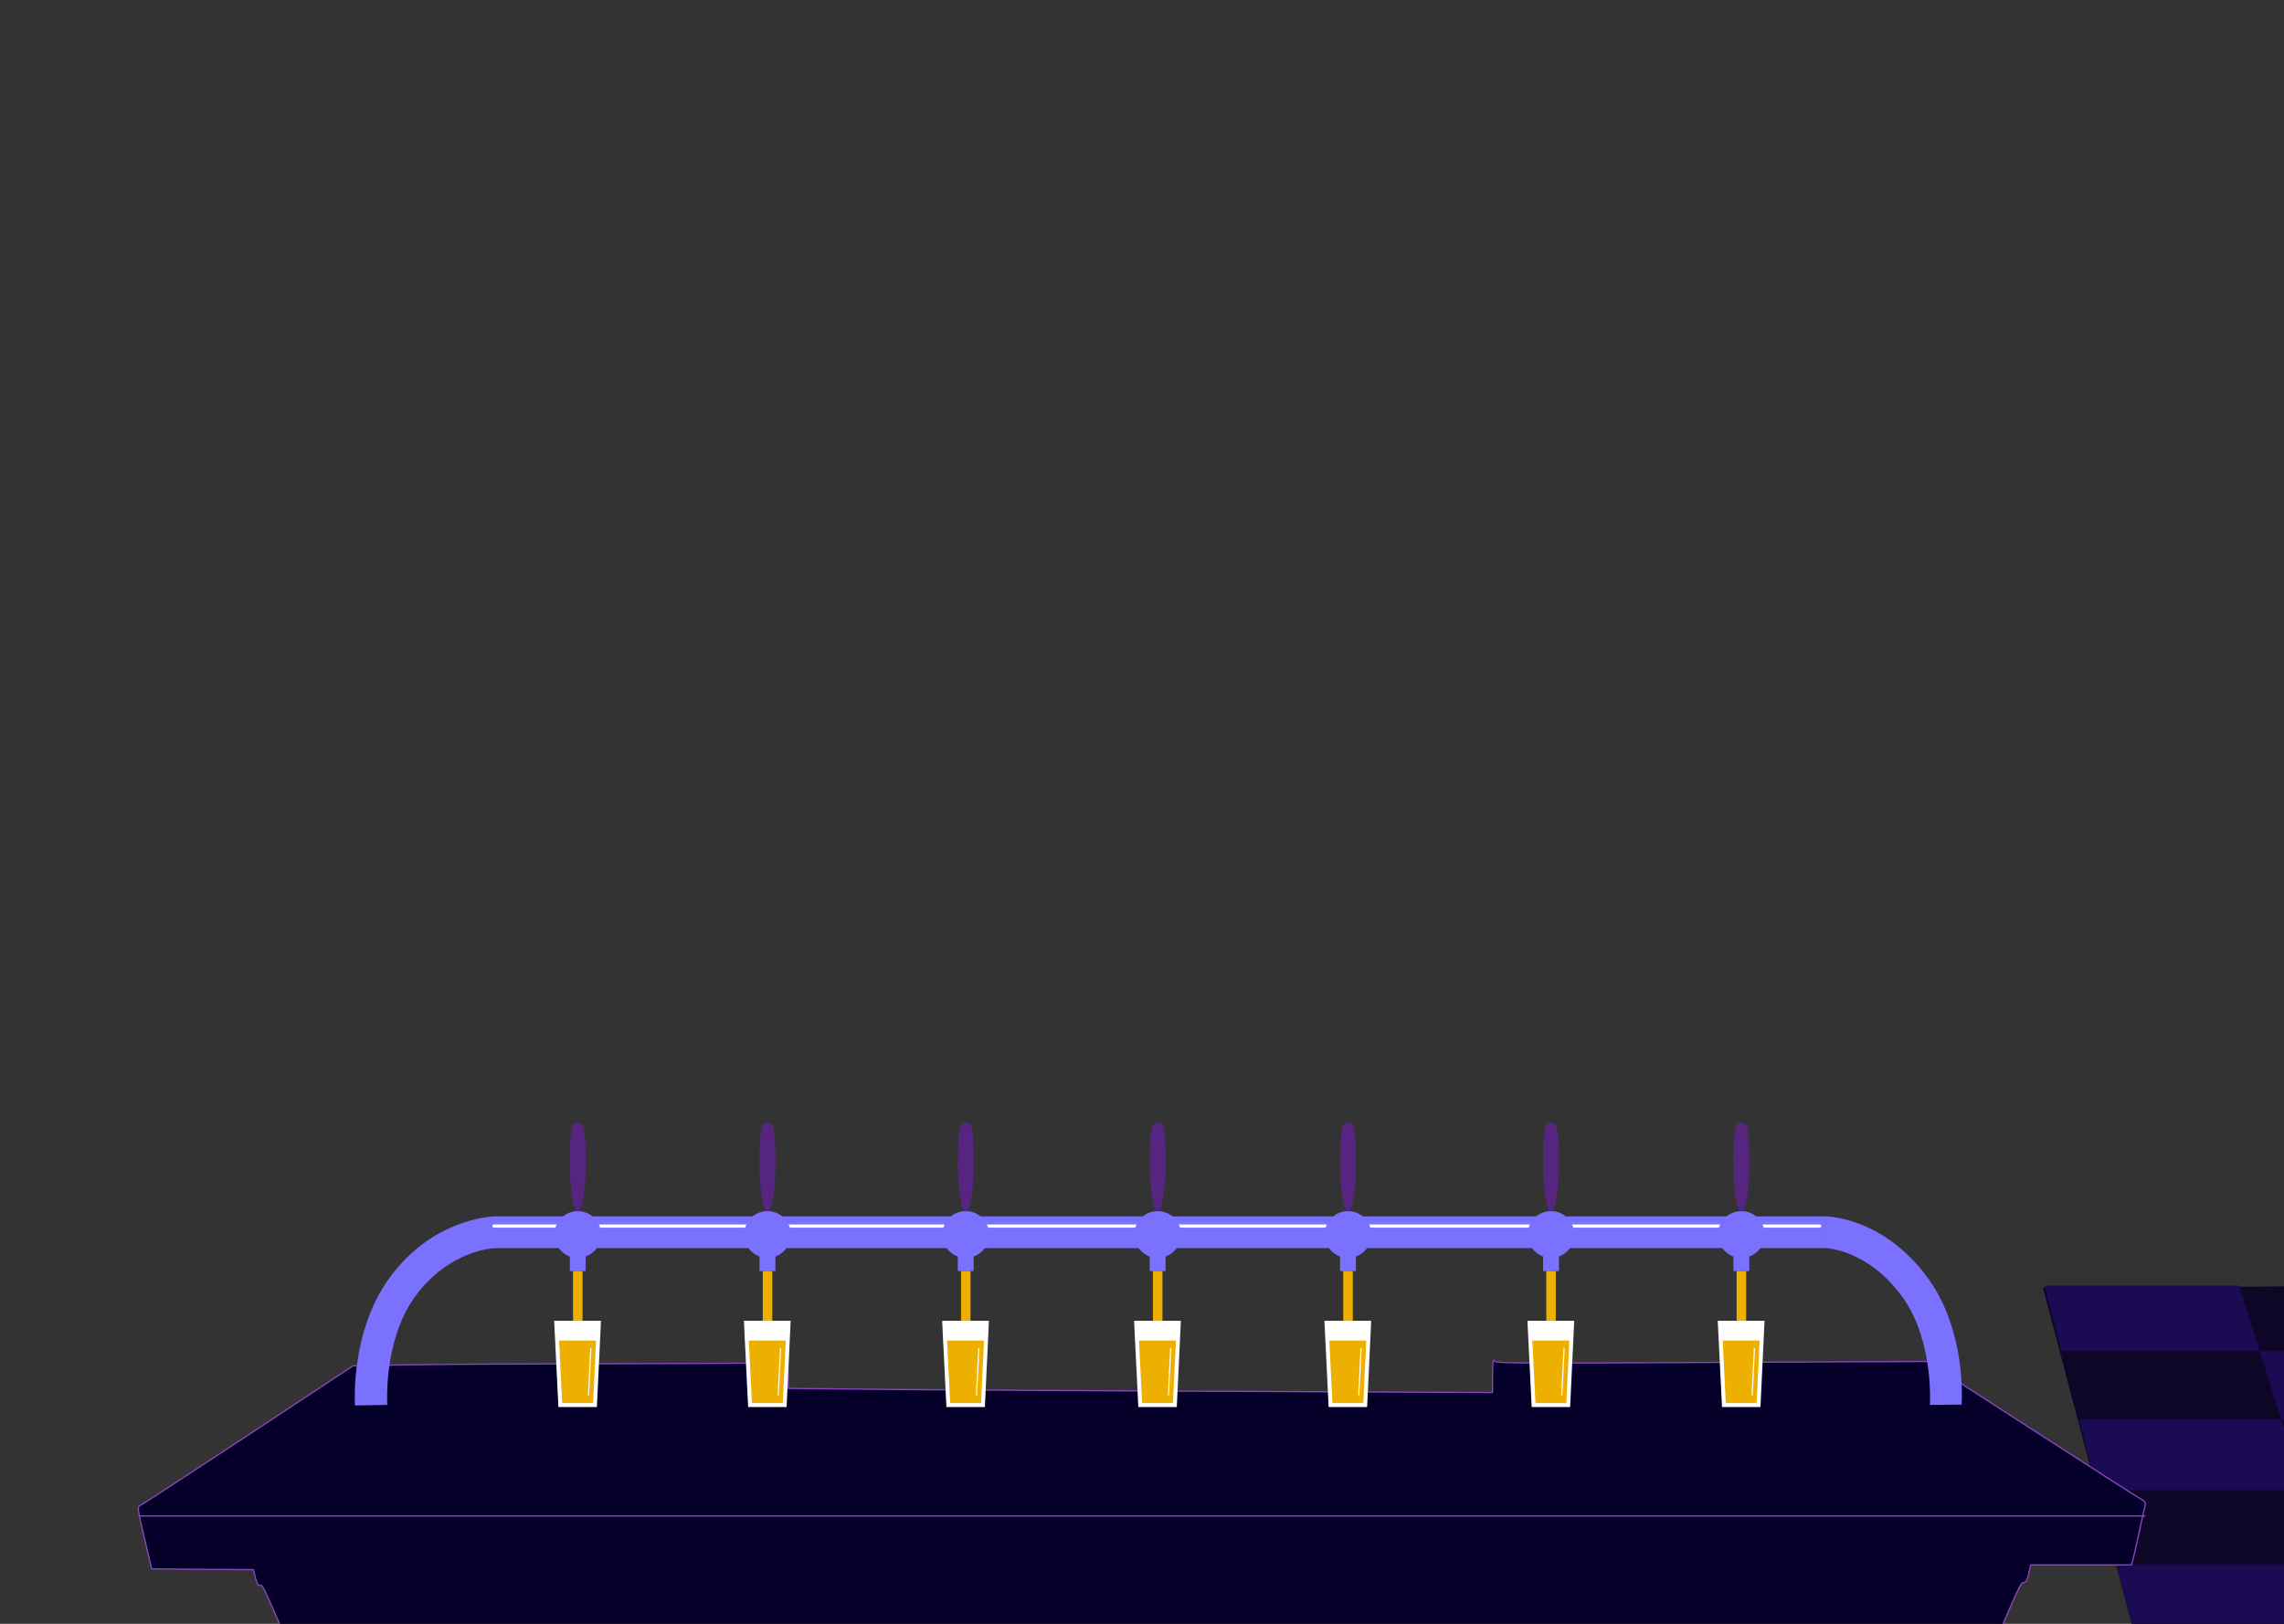 <svg id="bar-foreground" xmlns="http://www.w3.org/2000/svg" viewBox="0 0 1440 1024"><rect x="0" y="0" width="1440" height="1024" fill="#333333" stroke="none"/><title>bar-foreground-taps</title><g id="bar-foreground-2" data-name="bar-foreground"><g id="cut-floor"><polygon points="1609.43 1035.1 1346.86 1035.1 1288.02 812.12 1529.1 810.74 1609.43 1035.1" fill="#0d0627"/><polygon points="1482.62 1035.11 1346.86 1035.1 1334.32 986.42 1467.22 986.44 1482.62 1035.11" fill="#1b0b52"/><polygon points="1452.46 939.78 1322.32 939.77 1310.79 895 1438.3 895.01 1452.46 939.78" fill="#1b0b52"/><polygon points="1424.7 852.02 1299.71 852.01 1289.08 810.7 1411.63 810.72 1424.7 852.02" fill="#1b0b52"/><polygon points="1565.8 895.02 1438.3 895.01 1424.7 852.02 1549.66 852.04 1565.8 895.02" fill="#1b0b52"/></g><g id="bartender-table"><path d="M941,867.26v10.9l-152.7-.7c-84.1-.3-184-.9-222-1.2l-69.3-.7-.1-9.1c0-5-.3-8.5-.6-7.9-.4,1-22.5,1.3-105.6,1.4-57.9.1-119.4.4-136.7.8l-31.5.6-66,43.6c-36.3,23.9-66.8,43.8-67.7,44.2-2.4.9-2.3,1.6,2.6,22.2l4.2,18,32.1.3,32.1.2,1.2,5c.9,3.7,1.7,5,3,5,2.1,0-1.6-8.2,46.5,103.7,19.7,45.8,36.6,84.2,37.6,85.4l1.8,2.1,179.3-1.3c98.6-.7,310.5-1.2,470.8-1.2l291.4.1,2.1-2.2c1.1-1.2,8.2-17,15.8-35.1,65-154.9,64.1-153,66.4-153.3,1.8-.3,2.4-1.4,3.4-5.8l1.2-5.4h63.6l1-3.8c.5-2,2.4-10.2,4.1-18.2s3.4-15.2,3.6-16.2-.5-2.1-2.3-3c-1.5-.8-32.7-20.7-69.2-44.3l-66.3-42.8-135.9.6c-128.7.7-135.9.6-136.8-1C941.34,856.86,941.14,859.36,941,867.26Z" fill="#05002a" stroke="#8c44c1" stroke-miterlimit="1" stroke-width="0.8"/><line x1="87.93" y1="956.04" x2="1352.64" y2="956.04" fill="none" stroke="#8c44c1" stroke-miterlimit="1" stroke-width="0.8"/></g></g><g id="pipe"><path d="M223.8,886.32c-.14-1.93-2.74-46.64,21.55-80.18,27.63-38.15,65.26-39,66.85-39.06l.24,20c-1.13,0-29.38,1.09-50.9,30.79-19.94,27.54-17.39,67.69-17.36,68.09Z" fill="#7b71ff"/><path d="M1236.71,885.77l-19.95.18,10,.73-10-.71c0-.4,2.58-40.56-17.36-68.09-21.47-29.65-47.4-30.76-48.49-30.79l.34-20c1.49,0,36.72.92,64.35,39.06C1239.89,839.68,1236.85,883.84,1236.71,885.77Z" fill="#7b71ff"/><rect x="311.18" y="767.08" width="840.15" height="20" fill="#7b71ff"/><path d="M1147.22,774.19H311.45a1,1,0,1,1,0-2h835.77a1,1,0,0,1,0,2Z" fill="#fff"/></g><g id="taps"><g id="tap_0" data-name="tap 0"><circle cx="364.26" cy="778.5" r="14.74" fill="#7b71ff"/><rect x="359.26" y="786.13" width="10" height="15.42" fill="#7b71ff"/><path d="M359.27,735c0,15.05,2.24,29,5,29s5-14,5-29c0-9.77,0-19.4-1.43-24.21-.77-2.6-2.59-3-3.56-3a3.49,3.49,0,0,0-3.39,2.64C359.36,715.09,359.27,724.86,359.27,735Z" fill="#55257f"/><g id="beer_front"><rect x="361.28" y="801.56" width="6" height="84.89" fill="#eeb000"/><rect id="foam_bottom" x="352.36" y="878.39" width="23.63" height="8.61" fill="#fff"/><g id="beer_full_with_foam" data-name="beer full with foam"><polygon id="beer_full" data-name="beer full" points="375.81 886.45 352.66 886.45 349.93 832.95 378.4 832.95 375.81 886.45" fill="#eeb000"/><rect id="foam_top" data-name="foam top" x="350.25" y="833.77" width="27.57" height="11.61" fill="#fff"/></g><rect id="refl" x="356.8" y="864.62" width="29.92" height="0.72" transform="translate(-510.34 1194.07) rotate(-87.2)" fill="#fff"/><path d="M376.32,887.3H352.07l-2.7-54.38h29.52Zm-21.87-2.5h19.49l2.33-49.38H352Z" fill="#fff"/></g></g><g id="tap_1" data-name="tap 1"><circle cx="483.87" cy="778.5" r="14.74" fill="#7b71ff"/><rect x="478.87" y="786.13" width="10" height="15.42" fill="#7b71ff"/><path d="M478.88,735c0,15.05,2.24,29,5,29s5-14,5-29c0-9.77,0-19.4-1.43-24.21-.77-2.6-2.59-3-3.56-3a3.49,3.49,0,0,0-3.39,2.64C479,715.09,478.88,724.86,478.88,735Z" fill="#55257f"/><g id="beer_front-2" data-name="beer_front"><rect x="480.89" y="801.56" width="6" height="84.89" fill="#eeb000"/><rect id="foam_bottom-2" data-name="foam_bottom" x="471.97" y="878.39" width="23.63" height="8.61" fill="#fff"/><g id="beer_full_with_foam-2" data-name="beer full with foam"><polygon id="beer_full-2" data-name="beer full" points="495.42 886.45 472.27 886.45 469.54 832.95 498.01 832.95 495.42 886.45" fill="#eeb000"/><rect id="foam_top-2" data-name="foam top" x="469.86" y="833.77" width="27.57" height="11.61" fill="#fff"/></g><rect id="refl-2" data-name="refl" x="476.41" y="864.62" width="29.92" height="0.72" transform="translate(-396.57 1313.54) rotate(-87.2)" fill="#fff"/><path d="M495.93,887.3H471.68L469,832.92H498.5Zm-21.87-2.5h19.49l2.33-49.38H471.61Z" fill="#fff"/></g></g><g id="tap_2" data-name="tap 2"><circle cx="608.87" cy="778.5" r="14.74" fill="#7b71ff"/><rect x="603.87" y="786.13" width="10" height="15.42" fill="#7b71ff"/><path d="M603.88,735c0,15.05,2.24,29,5,29s5-14,5-29c0-9.77,0-19.4-1.43-24.21-.77-2.6-2.59-3-3.56-3a3.49,3.49,0,0,0-3.39,2.64C604,715.09,603.88,724.86,603.88,735Z" fill="#55257f"/><g id="beer_front-3" data-name="beer_front"><rect x="605.89" y="801.56" width="6" height="84.89" fill="#eeb000"/><rect id="foam_bottom-3" data-name="foam_bottom" x="596.97" y="878.39" width="23.63" height="8.61" fill="#fff"/><g id="beer_full_with_foam-3" data-name="beer full with foam"><polygon id="beer_full-3" data-name="beer full" points="620.42 886.45 597.27 886.45 594.54 832.95 623.01 832.95 620.42 886.45" fill="#eeb000"/><rect id="foam_top-3" data-name="foam top" x="594.86" y="833.77" width="27.57" height="11.61" fill="#fff"/></g><rect id="refl-3" data-name="refl" x="601.41" y="864.62" width="29.92" height="0.72" transform="translate(-277.67 1438.39) rotate(-87.2)" fill="#fff"/><path d="M620.93,887.3H596.68L594,832.92H623.5Zm-21.87-2.5h19.49l2.33-49.38H596.61Z" fill="#fff"/></g></g><g id="tap_3" data-name="tap 3"><circle cx="729.87" cy="778.5" r="14.74" fill="#7b71ff"/><rect x="724.87" y="786.13" width="10" height="15.42" fill="#7b71ff"/><path d="M724.88,735c0,15.05,2.24,29,5,29s5-14,5-29c0-9.77,0-19.4-1.43-24.21-.77-2.6-2.59-3-3.56-3a3.49,3.49,0,0,0-3.39,2.64C725,715.09,724.88,724.86,724.88,735Z" fill="#55257f"/><g id="beer_front-4" data-name="beer_front"><rect x="726.89" y="801.56" width="6" height="84.89" fill="#eeb000"/><rect id="foam_bottom-4" data-name="foam_bottom" x="717.97" y="878.39" width="23.63" height="8.61" fill="#fff"/><g id="beer_full_with_foam-4" data-name="beer full with foam"><polygon id="beer_full-4" data-name="beer full" points="741.42 886.45 718.27 886.45 715.54 832.95 744.01 832.95 741.42 886.45" fill="#eeb000"/><rect id="foam_top-4" data-name="foam top" x="715.86" y="833.77" width="27.57" height="11.61" fill="#fff"/></g><rect id="refl-4" data-name="refl" x="722.41" y="864.62" width="29.92" height="0.72" transform="translate(-162.57 1559.25) rotate(-87.2)" fill="#fff"/><path d="M741.93,887.3H717.68L715,832.92H744.5Zm-21.87-2.5h19.49l2.33-49.38H717.61Z" fill="#fff"/></g></g><g id="tap_4" data-name="tap 4"><circle cx="849.87" cy="778.5" r="14.74" fill="#7b71ff"/><rect x="844.87" y="786.13" width="10" height="15.42" fill="#7b71ff"/><path d="M844.88,735c0,15.05,2.24,29,5,29s5-14,5-29c0-9.77,0-19.4-1.43-24.21-.77-2.6-2.59-3-3.56-3a3.49,3.49,0,0,0-3.39,2.64C845,715.09,844.88,724.86,844.88,735Z" fill="#55257f"/><g id="beer_front-5" data-name="beer_front"><rect x="846.89" y="801.56" width="6" height="84.89" fill="#eeb000"/><rect id="foam_bottom-5" data-name="foam_bottom" x="837.97" y="878.39" width="23.63" height="8.61" fill="#fff"/><g id="beer_full_with_foam-5" data-name="beer full with foam"><polygon id="beer_full-5" data-name="beer full" points="861.42 886.45 838.27 886.45 835.54 832.95 864.01 832.95 861.42 886.45" fill="#eeb000"/><rect id="foam_top-5" data-name="foam top" x="835.86" y="833.77" width="27.57" height="11.61" fill="#fff"/></g><rect id="refl-5" data-name="refl" x="842.41" y="864.62" width="29.92" height="0.72" transform="translate(-48.43 1679.11) rotate(-87.2)" fill="#fff"/><path d="M861.93,887.3H837.68L835,832.92H864.5Zm-21.87-2.5h19.49l2.33-49.38H837.61Z" fill="#fff"/></g></g><g id="tap_5" data-name="tap 5"><circle cx="977.87" cy="778.5" r="14.74" fill="#7b71ff"/><rect x="972.87" y="786.13" width="10" height="15.42" fill="#7b71ff"/><path d="M972.88,735c0,15.05,2.24,29,5,29s5-14,5-29c0-9.77,0-19.4-1.43-24.21-.77-2.6-2.59-3-3.56-3a3.49,3.49,0,0,0-3.39,2.64C973,715.09,972.88,724.86,972.88,735Z" fill="#55257f"/><g id="beer_front-6" data-name="beer_front"><rect x="974.89" y="801.56" width="6" height="84.89" fill="#eeb000"/><rect id="foam_bottom-6" data-name="foam_bottom" x="965.97" y="878.39" width="23.63" height="8.61" fill="#fff"/><g id="beer_full_with_foam-6" data-name="beer full with foam"><polygon id="beer_full-6" data-name="beer full" points="989.42 886.45 966.27 886.45 963.54 832.95 992.01 832.95 989.42 886.45" fill="#eeb000"/><rect id="foam_top-6" data-name="foam top" x="963.86" y="833.77" width="27.57" height="11.61" fill="#fff"/></g><rect id="refl-6" data-name="refl" x="970.41" y="864.62" width="29.92" height="0.72" transform="translate(73.32 1806.95) rotate(-87.2)" fill="#fff"/><path d="M989.93,887.3H965.68L963,832.92H992.5Zm-21.87-2.5h19.49l2.33-49.38H965.61Z" fill="#fff"/></g></g><g id="tap_6" data-name="tap 6"><circle cx="1097.87" cy="778.5" r="14.74" fill="#7b71ff"/><rect x="1092.87" y="786.13" width="10" height="15.42" fill="#7b71ff"/><path d="M1092.88,735c0,15.05,2.24,29,5,29s5-14,5-29c0-9.77,0-19.4-1.43-24.21-.77-2.6-2.59-3-3.56-3a3.49,3.49,0,0,0-3.39,2.64C1093,715.09,1092.88,724.86,1092.88,735Z" fill="#55257f"/><g id="beer_front-7" data-name="beer_front"><rect x="1094.89" y="801.56" width="6" height="84.89" fill="#eeb000"/><rect id="foam_bottom-7" data-name="foam_bottom" x="1085.97" y="878.39" width="23.63" height="8.61" fill="#fff"/><g id="beer_full_with_foam-7" data-name="beer full with foam"><polygon id="beer_full-7" data-name="beer full" points="1109.42 886.45 1086.27 886.45 1083.54 832.95 1112.02 832.95 1109.42 886.45" fill="#eeb000"/><rect id="foam_top-7" data-name="foam top" x="1083.86" y="833.77" width="27.57" height="11.61" fill="#fff"/></g><rect id="refl-7" data-name="refl" x="1090.41" y="864.62" width="29.92" height="0.72" transform="translate(187.46 1926.81) rotate(-87.2)" fill="#fff"/><path d="M1109.93,887.3h-24.25l-2.7-54.38h29.52Zm-21.87-2.5h19.49l2.33-49.38h-24.27Z" fill="#fff"/></g></g></g></svg>
